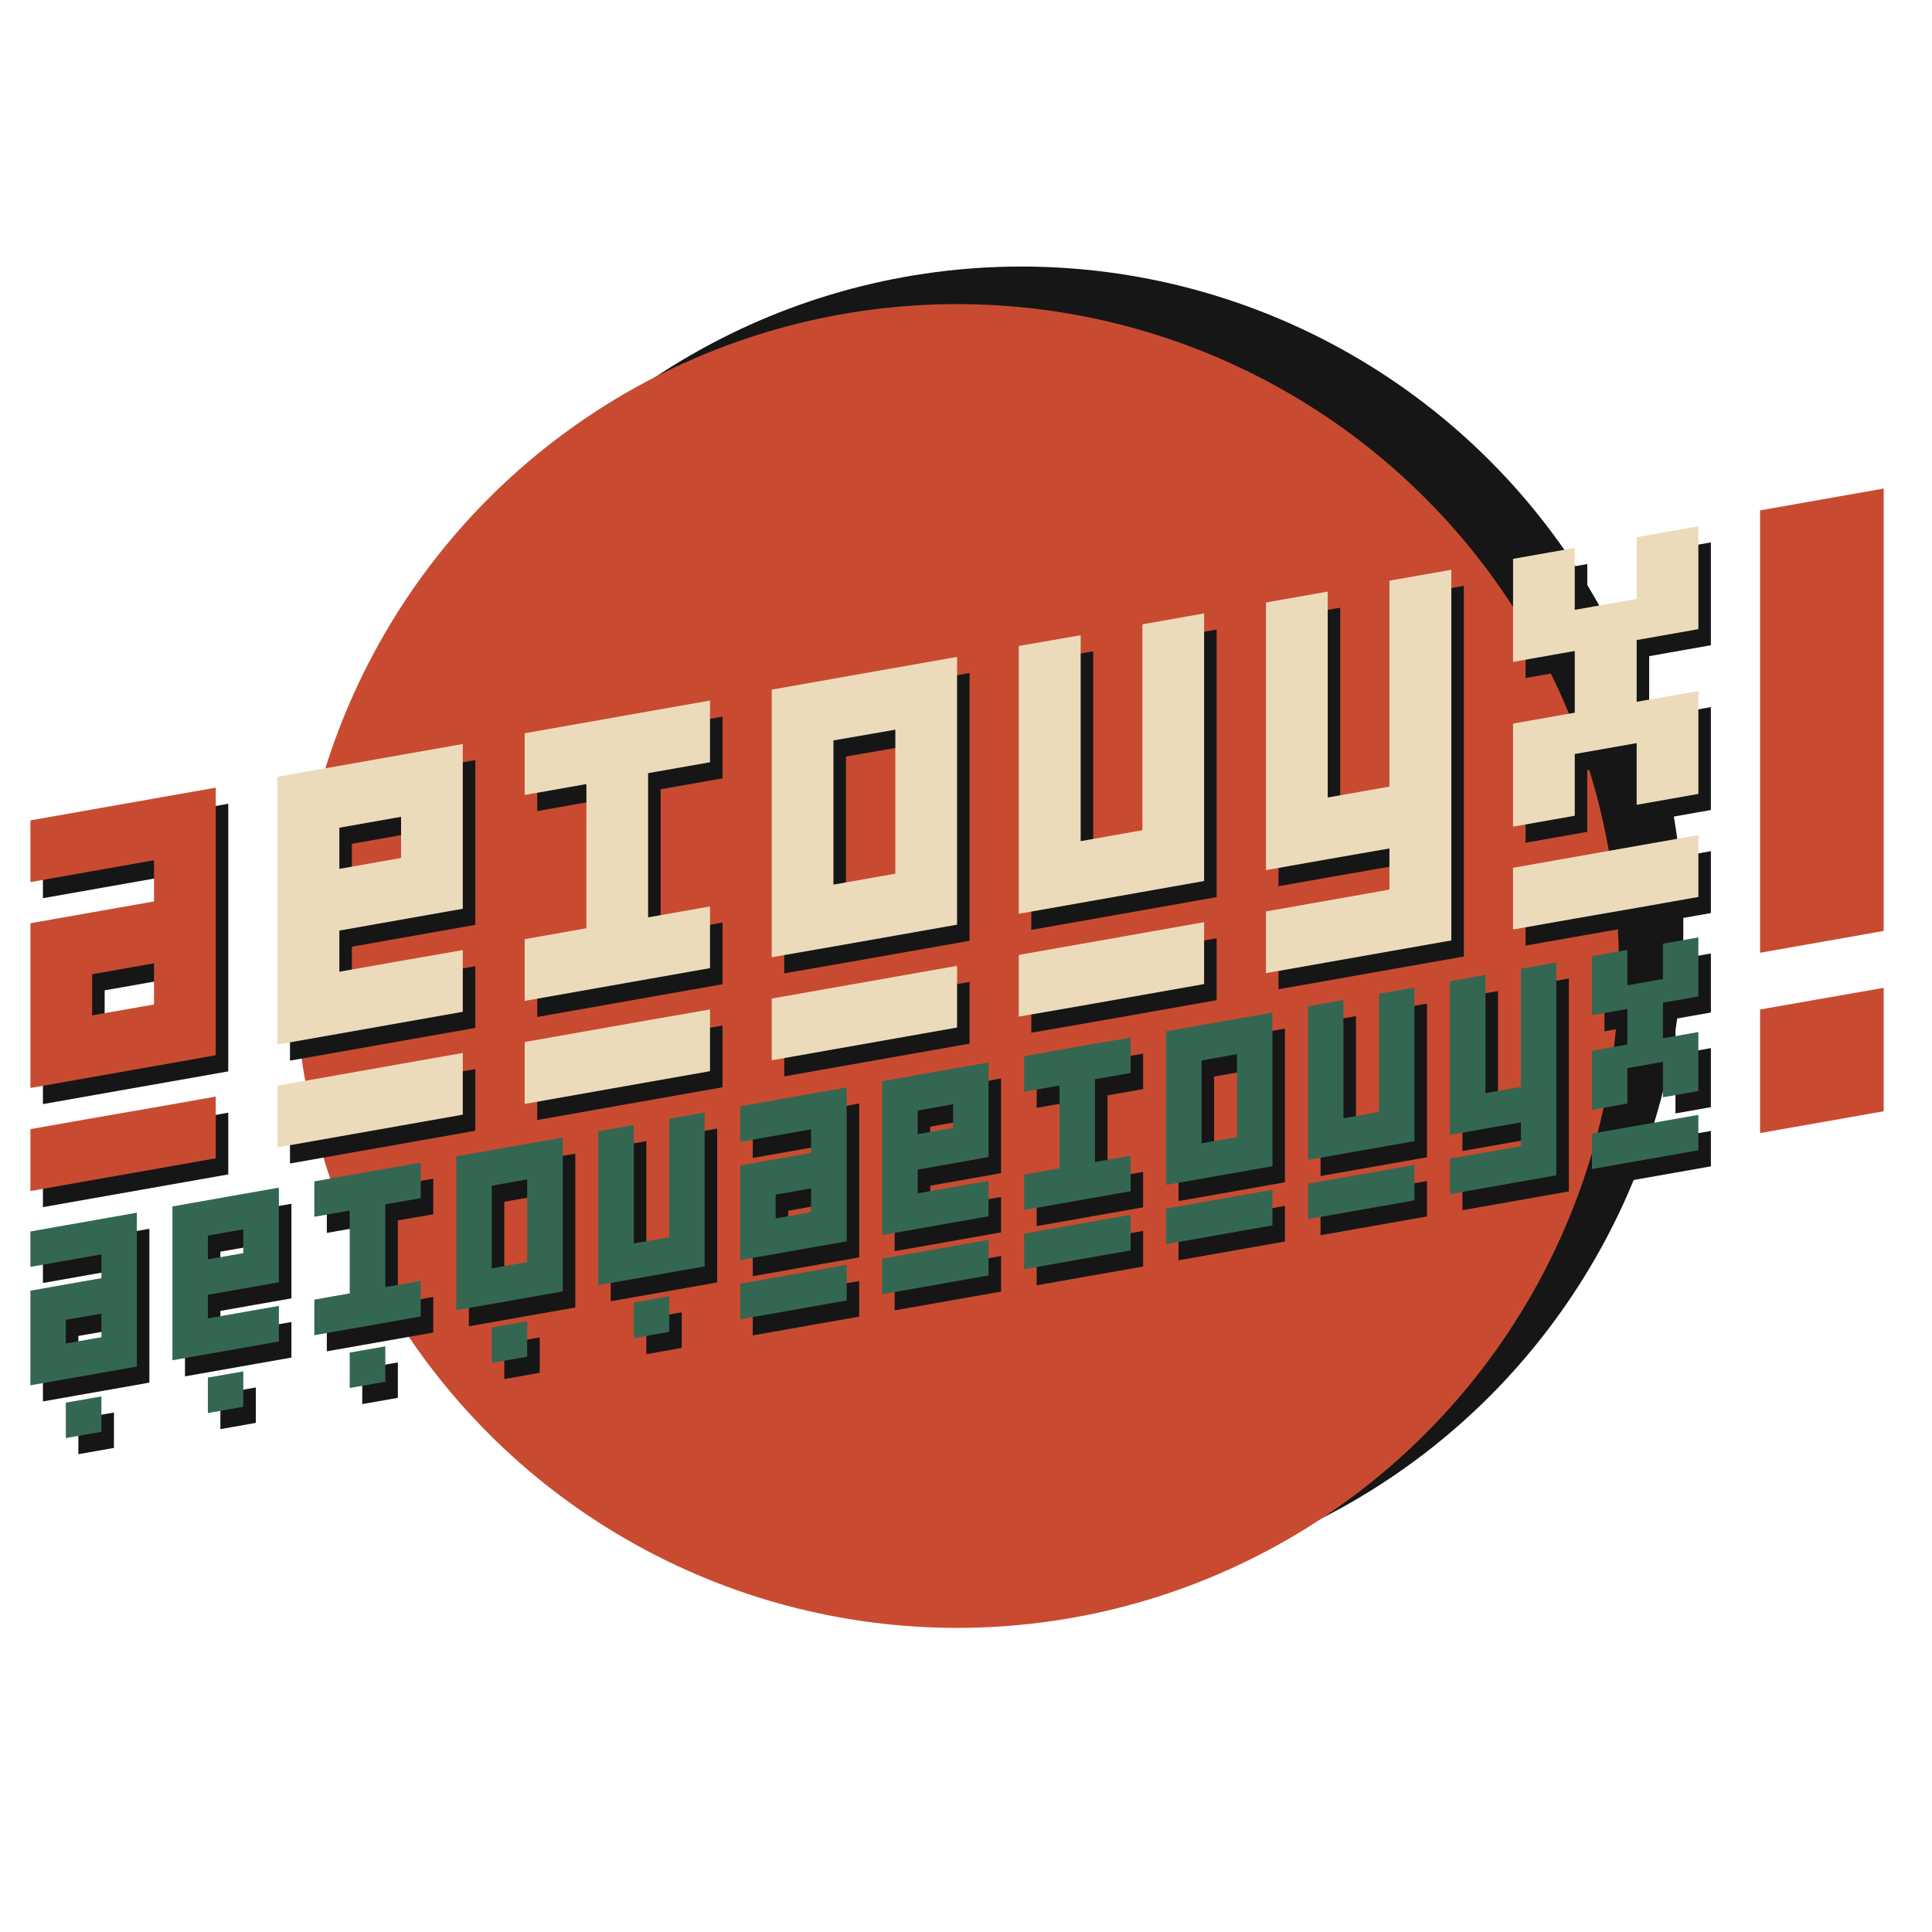 <svg xmlns="http://www.w3.org/2000/svg" viewBox="0 0 1080 1080">
  <title>Artboard 6</title>
  <g id="Layer_6" data-name="Layer 6">
    <g id="Layer_2" data-name="Layer 2">
      <circle cx="571" cy="519" r="370" fill="#161616"/>
      <circle cx="535" cy="540" r="370" fill="#c84b31"/>
      <g>
        <g>
          <polygon points="43.8 812.9 63.7 809.4 63.7 789.6 43.8 793.1 43.8 812.9" fill="#161616"/>
          <path d="M63.7,690.4l-19.9,3.5L24,697.4v19.8l19.8-3.5,19.9-3.5v13.3L43.8,727,24,730.5v52.9l19.8-3.5,19.9-3.5,19.8-3.5v-86Zm0,66.1L43.8,760V746.8l19.9-3.5Z" fill="#161616"/>
        </g>
        <g>
          <polygon points="123.2 798.9 143 795.4 143 775.6 123.2 779.1 123.2 798.9" fill="#161616"/>
          <path d="M143,676.4l-19.8,3.5-19.8,3.5v86l19.8-3.5,19.8-3.5,19.9-3.5V739L143,742.5,123.2,746V732.8l19.8-3.5,19.9-3.5V672.9Zm0,33.1L123.2,713V699.7l19.8-3.5Z" fill="#161616"/>
        </g>
        <g>
          <polygon points="202.5 784.9 222.4 781.4 222.4 761.6 202.5 765.1 202.5 784.9" fill="#161616"/>
          <polygon points="222.4 695.5 222.4 682.2 242.2 678.8 242.2 658.9 222.4 662.4 202.5 665.9 182.7 669.4 182.7 689.2 202.5 685.7 202.5 699 202.5 718.8 202.5 732 182.7 735.5 182.7 755.4 202.5 751.9 222.4 748.4 242.2 744.9 242.2 725 222.4 728.5 222.4 715.3 222.4 695.5" fill="#161616"/>
        </g>
        <g>
          <polygon points="281.9 770.9 301.7 767.4 301.7 747.6 281.9 751.1 281.9 770.9" fill="#161616"/>
          <path d="M301.7,648.4l-19.8,3.5-19.8,3.5v86l19.8-3.5,19.8-3.5,19.9-3.5v-86Zm0,33.1v33L281.9,718V671.8l19.8-3.5Z" fill="#161616"/>
        </g>
        <g>
          <polygon points="361.3 757 381.1 753.5 381.1 733.6 361.3 737.1 361.3 757" fill="#161616"/>
          <polygon points="381.1 634.4 381.1 654.3 381.1 667.5 381.1 687.3 381.1 700.6 361.3 704.1 361.3 690.8 361.3 671 361.3 657.8 361.3 637.9 341.4 641.4 341.4 661.3 341.4 674.5 341.4 694.3 341.4 707.5 341.4 727.4 361.3 723.9 381.1 720.4 400.9 716.9 400.9 697.1 400.9 683.8 400.9 664 400.9 650.8 400.9 630.9 381.1 634.4" fill="#161616"/>
        </g>
        <g>
          <path d="M460.4,620.4l-19.8,3.5-19.8,3.5v19.9l19.8-3.5,19.8-3.5v13.2L440.6,657l-19.8,3.5v52.9l19.8-3.5,19.8-3.5,19.9-3.5v-86Zm0,66.2-19.8,3.5V676.8l19.8-3.5Z" fill="#161616"/>
          <polygon points="440.6 723.1 420.8 726.6 420.8 746.5 440.6 743 460.4 739.5 480.3 736 480.3 716.1 460.4 719.6 440.6 723.1" fill="#161616"/>
        </g>
        <g>
          <path d="M539.8,606.4,520,609.9l-19.9,3.5v86l19.9-3.5,19.8-3.5,19.8-3.5V669.1l-19.8,3.5L520,676.1V662.8l19.8-3.5,19.8-3.5V602.9Zm0,33.1L520,643V629.8l19.8-3.5Z" fill="#161616"/>
          <polygon points="520 709.1 500.1 712.6 500.1 732.5 520 729 539.8 725.5 559.6 722 559.6 702.1 539.8 705.6 520 709.1" fill="#161616"/>
        </g>
        <g>
          <polygon points="619.1 625.5 619.1 612.3 639 608.8 639 589 619.1 592.4 599.3 595.9 579.5 599.4 579.5 619.3 599.3 615.8 599.3 629 599.3 648.8 599.3 662.1 579.5 665.6 579.5 685.4 599.3 681.9 619.1 678.4 639 674.9 639 655.1 619.1 658.6 619.1 645.4 619.1 625.5" fill="#161616"/>
          <polygon points="599.3 695.1 579.5 698.6 579.5 718.5 599.3 715 619.1 711.5 639 708 639 688.1 619.1 691.6 599.3 695.1" fill="#161616"/>
        </g>
        <g>
          <path d="M698.5,578.5,678.7,582l-19.9,3.5v85.9l19.9-3.5,19.8-3.5,19.8-3.5V575Zm0,33v33.1l-19.8,3.5V601.8l19.8-3.5Z" fill="#161616"/>
          <polygon points="678.7 681.1 658.8 684.6 658.8 704.5 678.7 701 698.5 697.5 718.3 694 718.3 674.1 698.5 677.6 678.7 681.1" fill="#161616"/>
        </g>
        <g>
          <polygon points="777.9 564.5 777.9 584.3 777.9 597.5 777.9 617.4 777.9 630.6 758 634.1 758 620.9 758 601 758 587.8 758 568 738.2 571.5 738.2 591.3 738.2 604.5 738.2 624.4 738.2 637.6 738.2 657.4 758 653.9 777.9 650.4 797.7 646.9 797.7 627.1 797.7 613.9 797.7 594 797.7 580.8 797.7 561 777.9 564.5" fill="#161616"/>
          <polygon points="758 667.2 738.2 670.7 738.2 690.5 758 687 777.9 683.5 797.7 680 797.7 660.2 777.9 663.7 758 667.2" fill="#161616"/>
        </g>
        <polygon points="857.2 550.5 857.2 570.3 857.2 583.5 857.2 603.4 857.2 616.6 837.4 620.1 837.4 606.9 837.4 587 837.4 573.8 837.4 554 817.5 557.5 817.5 577.3 817.5 590.5 817.5 610.4 817.5 623.6 817.5 643.4 837.4 639.9 857.2 636.4 857.2 649.7 837.4 653.2 817.5 656.7 817.5 676.5 837.4 673 857.2 669.5 877 666 877 646.2 877 632.9 877 613.1 877 599.9 877 580 877 566.8 877 547 857.2 550.5" fill="#161616"/>
        <g>
          <polygon points="916.7 639.2 896.9 642.7 896.9 662.5 916.7 659 936.6 655.5 956.4 652 956.4 632.2 936.6 635.7 916.7 639.2" fill="#161616"/>
          <polygon points="936.6 536.5 936.6 556.3 916.7 559.8 916.7 540 896.9 543.5 896.9 563.3 896.9 576.5 916.7 573 916.7 592.9 896.9 596.4 896.9 609.6 896.9 629.4 916.7 625.9 916.7 606.1 936.6 602.6 936.6 622.4 956.4 618.9 956.4 599.1 956.4 585.9 936.6 589.4 936.6 569.5 956.4 566 956.4 552.8 956.4 533 936.6 536.5" fill="#161616"/>
        </g>
      </g>
      <g>
        <g>
          <path d="M93.1,455.4l-34.6,6.1L24,467.6v34.5L58.5,496l34.6-6.1v23L58.5,519,24,525.1v92.1l34.5-6.1L93.1,605l34.5-6.1V449.3Zm0,115.1-34.6,6.1v-23l34.6-6.1Z" fill="#161616"/>
          <polygon points="58.5 634.1 24 640.2 24 674.8 58.5 668.7 93.1 662.6 127.6 656.5 127.6 622 93.1 628.1 58.5 634.1" fill="#161616"/>
        </g>
        <g>
          <path d="M231.2,431l-34.5,6.1-34.6,6.1V592.9l34.6-6.1,34.5-6.1,34.5-6.1V540.1l-34.5,6-34.5,6.1v-23l34.5-6.1,34.5-6.1V424.9Zm0,57.6-34.5,6.1v-23l34.5-6.1Z" fill="#161616"/>
          <polygon points="196.7 609.8 162.1 615.9 162.1 650.4 196.7 644.3 231.2 638.2 265.7 632.1 265.7 597.6 231.2 603.7 196.7 609.8" fill="#161616"/>
        </g>
        <g>
          <polygon points="369.3 464.2 369.3 441.2 403.9 435.1 403.9 400.6 369.3 406.7 334.8 412.8 300.3 418.9 300.3 453.4 334.8 447.3 334.8 470.3 334.8 504.9 334.8 527.9 300.3 534 300.3 568.5 334.8 562.4 369.3 556.3 403.9 550.2 403.9 515.7 369.3 521.8 369.3 498.8 369.3 464.2" fill="#161616"/>
          <polygon points="334.8 585.4 300.3 591.5 300.3 626.1 334.8 620 369.3 613.9 403.9 607.8 403.9 573.3 369.3 579.3 334.8 585.4" fill="#161616"/>
        </g>
        <g>
          <path d="M507.5,382.3l-34.6,6.1-34.5,6.1V544.1l34.5-6,34.6-6.1,34.5-6.1V376.2Zm0,57.6v57.5l-34.6,6.1V422.9l34.6-6Z" fill="#161616"/>
          <polygon points="472.9 561.1 438.4 567.2 438.4 601.7 472.9 595.6 507.5 589.5 542 583.4 542 548.9 507.5 555 472.9 561.1" fill="#161616"/>
        </g>
        <g>
          <polygon points="645.6 358 645.6 392.5 645.6 415.5 645.6 450.1 645.6 473.1 611.1 479.2 611.1 456.1 611.1 421.6 611.1 398.6 611.1 364.1 576.5 370.1 576.5 404.7 576.5 427.7 576.5 462.2 576.5 485.3 576.5 519.8 611.1 513.7 645.6 507.6 680.1 501.5 680.1 467 680.1 444 680.1 409.4 680.1 386.4 680.1 351.9 645.6 358" fill="#161616"/>
          <polygon points="611.1 536.7 576.5 542.8 576.5 577.3 611.1 571.3 645.6 565.2 680.1 559.1 680.1 524.5 645.6 530.6 611.1 536.7" fill="#161616"/>
        </g>
        <polygon points="783.7 333.6 783.7 368.1 783.7 391.2 783.7 425.7 783.7 448.7 749.2 454.8 749.2 431.8 749.2 397.3 749.2 374.2 749.2 339.7 714.7 345.8 714.7 380.3 714.7 403.3 714.7 437.9 714.7 460.9 714.7 495.4 749.2 489.3 783.7 483.3 783.7 506.3 749.2 512.4 714.7 518.5 714.7 553 749.2 546.9 783.7 540.8 818.3 534.7 818.3 500.2 818.3 477.2 818.3 442.6 818.3 419.6 818.3 385.1 818.3 362.1 818.3 327.5 783.7 333.6" fill="#161616"/>
        <g>
          <polygon points="887.3 488 852.8 494.1 852.8 528.6 887.3 522.5 921.9 516.5 956.4 510.4 956.4 475.8 921.9 481.9 887.3 488" fill="#161616"/>
          <polygon points="921.9 309.3 921.9 343.8 887.3 349.9 887.3 315.3 852.8 321.4 852.8 356 852.8 379 887.3 372.9 887.3 407.4 852.8 413.5 852.8 436.5 852.8 471.1 887.3 465 887.3 430.5 921.9 424.4 921.9 458.9 956.4 452.8 956.4 418.3 956.4 395.3 921.9 401.3 921.9 366.8 956.4 360.7 956.4 337.7 956.4 303.2 921.9 309.3" fill="#161616"/>
        </g>
      </g>
      <g>
        <polygon points="36.8 803.9 56.7 800.4 56.7 780.6 36.8 784.1 36.8 803.9" fill="#346751"/>
        <path d="M56.7,681.4l-19.9,3.5L17,688.4v19.8l19.8-3.5,19.9-3.5v13.3L36.8,718,17,721.5v52.9l19.8-3.5,19.9-3.5,19.8-3.5v-86Zm0,66.1L36.8,751V737.8l19.9-3.5Z" fill="#346751"/>
      </g>
      <g>
        <polygon points="116.2 789.9 136 786.4 136 766.6 116.2 770.1 116.2 789.9" fill="#346751"/>
        <path d="M136,667.4l-19.8,3.5-19.8,3.5v86l19.8-3.5,19.8-3.5,19.9-3.5V730L136,733.5,116.2,737V723.8l19.8-3.5,19.9-3.5V663.9Zm0,33.1L116.2,704V690.7l19.8-3.5Z" fill="#346751"/>
      </g>
      <g>
        <polygon points="195.5 775.9 215.4 772.4 215.4 752.6 195.5 756.1 195.5 775.9" fill="#346751"/>
        <polygon points="215.4 686.5 215.4 673.2 235.2 669.8 235.2 649.9 215.4 653.4 195.5 656.9 175.7 660.4 175.7 680.2 195.5 676.7 195.5 690 195.5 709.8 195.5 723 175.7 726.5 175.7 746.4 195.5 742.9 215.4 739.4 235.2 735.9 235.2 716 215.4 719.5 215.4 706.3 215.4 686.5" fill="#346751"/>
      </g>
      <g>
        <polygon points="274.9 761.9 294.7 758.4 294.7 738.6 274.9 742.1 274.9 761.9" fill="#346751"/>
        <path d="M294.7,639.4l-19.8,3.5-19.8,3.5v86l19.8-3.5,19.8-3.5,19.9-3.5v-86Zm0,33.1v33L274.9,709V662.8l19.8-3.5Z" fill="#346751"/>
      </g>
      <g>
        <polygon points="354.3 748 374.1 744.5 374.1 724.6 354.3 728.1 354.3 748" fill="#346751"/>
        <polygon points="374.1 625.4 374.1 645.3 374.1 658.5 374.1 678.3 374.1 691.6 354.3 695.1 354.3 681.8 354.3 662 354.3 648.8 354.3 628.9 334.4 632.4 334.4 652.3 334.4 665.5 334.4 685.3 334.4 698.5 334.4 718.4 354.3 714.9 374.1 711.4 393.9 707.9 393.9 688.1 393.9 674.8 393.9 655 393.9 641.8 393.9 621.9 374.1 625.4" fill="#346751"/>
      </g>
      <g>
        <path d="M453.4,611.4l-19.8,3.5-19.8,3.5v19.9l19.8-3.5,19.8-3.5v13.2L433.6,648l-19.8,3.5v52.9l19.8-3.5,19.8-3.5,19.9-3.5v-86Zm0,66.2-19.8,3.5V667.8l19.8-3.5Z" fill="#346751"/>
        <polygon points="433.6 714.1 413.8 717.6 413.8 737.5 433.6 734 453.4 730.5 473.3 727 473.3 707.1 453.4 710.6 433.6 714.1" fill="#346751"/>
      </g>
      <g>
        <path d="M532.8,597.4,513,600.9l-19.9,3.5v86l19.9-3.5,19.8-3.5,19.8-3.5V660.1l-19.8,3.5L513,667.1V653.8l19.8-3.5,19.8-3.5V593.9Zm0,33.1L513,634V620.8l19.8-3.5Z" fill="#346751"/>
        <polygon points="513 700.1 493.1 703.6 493.1 723.5 513 720 532.8 716.5 552.6 713 552.6 693.1 532.8 696.6 513 700.1" fill="#346751"/>
      </g>
      <g>
        <polygon points="612.1 616.5 612.1 603.3 632 599.8 632 580 612.1 583.4 592.3 586.9 572.5 590.4 572.5 610.3 592.3 606.8 592.3 620 592.3 639.8 592.3 653.1 572.5 656.6 572.5 676.4 592.3 672.9 612.1 669.4 632 665.9 632 646.1 612.1 649.6 612.1 636.4 612.1 616.5" fill="#346751"/>
        <polygon points="592.3 686.1 572.5 689.6 572.5 709.5 592.3 706 612.1 702.5 632 699 632 679.1 612.1 682.6 592.3 686.1" fill="#346751"/>
      </g>
      <g>
        <path d="M691.5,569.5,671.7,573l-19.9,3.5v85.9l19.9-3.5,19.8-3.5,19.8-3.5V566Zm0,33v33.1l-19.8,3.5V592.8l19.8-3.5Z" fill="#346751"/>
        <polygon points="671.7 672.1 651.8 675.6 651.8 695.5 671.7 692 691.5 688.5 711.3 685 711.3 665.1 691.5 668.6 671.7 672.1" fill="#346751"/>
      </g>
      <g>
        <polygon points="770.9 555.5 770.9 575.3 770.9 588.5 770.9 608.4 770.9 621.6 751 625.1 751 611.9 751 592 751 578.8 751 559 731.2 562.5 731.2 582.3 731.2 595.5 731.2 615.4 731.2 628.6 731.2 648.4 751 644.9 770.9 641.4 790.7 637.9 790.7 618.1 790.7 604.9 790.7 585 790.7 571.8 790.7 552 770.9 555.5" fill="#346751"/>
        <polygon points="751 658.2 731.2 661.7 731.2 681.5 751 678 770.9 674.5 790.7 671 790.7 651.2 770.9 654.7 751 658.2" fill="#346751"/>
      </g>
      <polygon points="850.2 541.5 850.2 561.3 850.2 574.5 850.2 594.4 850.2 607.6 830.4 611.1 830.4 597.9 830.4 578 830.4 564.8 830.4 545 810.5 548.5 810.5 568.3 810.5 581.5 810.5 601.4 810.5 614.6 810.5 634.4 830.4 630.9 850.2 627.4 850.2 640.7 830.4 644.2 810.5 647.7 810.5 667.5 830.4 664 850.2 660.5 870 657 870 637.2 870 623.9 870 604.1 870 590.9 870 571 870 557.8 870 538 850.2 541.5" fill="#346751"/>
      <g>
        <polygon points="909.7 630.2 889.9 633.7 889.9 653.5 909.7 650 929.6 646.5 949.4 643 949.4 623.2 929.6 626.7 909.7 630.2" fill="#346751"/>
        <polygon points="929.6 527.5 929.6 547.3 909.7 550.8 909.7 531 889.9 534.5 889.9 554.3 889.9 567.5 909.7 564 909.7 583.9 889.9 587.4 889.9 600.6 889.9 620.4 909.7 616.9 909.7 597.1 929.6 593.6 929.6 613.4 949.4 609.9 949.4 590.1 949.4 576.9 929.6 580.4 929.6 560.5 949.4 557 949.4 543.8 949.4 524 929.6 527.5" fill="#346751"/>
      </g>
      <g>
        <path d="M86.1,446.4l-34.6,6.1L17,458.6v34.5L51.5,487l34.6-6.1v23L51.5,510,17,516.1v92.1l34.5-6.1L86.1,596l34.5-6.1V440.3Zm0,115.1-34.6,6.1v-23l34.6-6.1Z" fill="#c84b31"/>
        <polygon points="51.5 625.1 17 631.2 17 665.8 51.5 659.7 86.1 653.6 120.6 647.5 120.6 613 86.1 619.1 51.5 625.1" fill="#c84b31"/>
      </g>
      <g>
        <path d="M224.2,422l-34.5,6.1-34.6,6.1V583.9l34.6-6.1,34.5-6.1,34.5-6.1V531.1l-34.5,6-34.5,6.1v-23l34.5-6.1,34.5-6.1V415.9Zm0,57.6-34.5,6.1v-23l34.5-6.1Z" fill="#ecdbba"/>
        <polygon points="189.7 600.8 155.1 606.9 155.1 641.4 189.7 635.3 224.2 629.2 258.7 623.1 258.7 588.6 224.2 594.7 189.7 600.8" fill="#ecdbba"/>
      </g>
      <g>
        <polygon points="362.3 455.2 362.3 432.2 396.9 426.1 396.9 391.6 362.3 397.7 327.8 403.8 293.3 409.9 293.3 444.4 327.8 438.3 327.8 461.3 327.8 495.9 327.8 518.9 293.3 525 293.3 559.5 327.8 553.4 362.3 547.3 396.9 541.2 396.9 506.7 362.3 512.8 362.3 489.8 362.3 455.2" fill="#ecdbba"/>
        <polygon points="327.8 576.4 293.3 582.5 293.3 617.1 327.8 611 362.3 604.9 396.9 598.8 396.9 564.3 362.3 570.3 327.8 576.4" fill="#ecdbba"/>
      </g>
      <g>
        <path d="M500.5,373.3l-34.6,6.1-34.5,6.1V535.1l34.5-6,34.6-6.1,34.5-6.1V367.2Zm0,57.6v57.5l-34.6,6.1V413.9l34.6-6Z" fill="#ecdbba"/>
        <polygon points="465.9 552.1 431.4 558.2 431.4 592.7 465.9 586.6 500.5 580.5 535 574.4 535 539.9 500.5 546 465.9 552.1" fill="#ecdbba"/>
      </g>
      <g>
        <polygon points="638.6 349 638.6 383.5 638.6 406.5 638.6 441.1 638.6 464.1 604.1 470.2 604.1 447.1 604.1 412.6 604.1 389.6 604.1 355.1 569.5 361.1 569.5 395.7 569.5 418.7 569.5 453.2 569.5 476.3 569.5 510.8 604.1 504.7 638.6 498.6 673.1 492.5 673.1 458 673.1 435 673.1 400.4 673.1 377.4 673.1 342.9 638.6 349" fill="#ecdbba"/>
        <polygon points="604.1 527.7 569.5 533.8 569.5 568.3 604.1 562.3 638.6 556.2 673.1 550.1 673.1 515.5 638.6 521.6 604.1 527.7" fill="#ecdbba"/>
      </g>
      <polygon points="776.7 324.6 776.7 359.1 776.7 382.2 776.7 416.7 776.7 439.7 742.2 445.8 742.2 422.8 742.2 388.3 742.2 365.2 742.2 330.7 707.7 336.8 707.7 371.3 707.7 394.3 707.7 428.9 707.7 451.9 707.7 486.4 742.2 480.3 776.7 474.3 776.7 497.3 742.2 503.4 707.7 509.5 707.7 544 742.2 537.9 776.7 531.8 811.3 525.7 811.3 491.2 811.3 468.2 811.3 433.6 811.3 410.6 811.3 376.1 811.3 353.1 811.3 318.5 776.7 324.6" fill="#ecdbba"/>
      <g>
        <polygon points="880.3 479 845.8 485.1 845.8 519.6 880.3 513.5 914.9 507.5 949.4 501.4 949.4 466.8 914.9 472.9 880.3 479" fill="#ecdbba"/>
        <polygon points="914.9 300.3 914.9 334.8 880.3 340.9 880.3 306.3 845.8 312.4 845.8 347 845.8 370 880.3 363.9 880.3 398.4 845.8 404.5 845.8 427.5 845.8 462.1 880.3 456 880.3 421.5 914.9 415.4 914.9 449.9 949.4 443.8 949.4 409.3 949.4 386.3 914.9 392.3 914.9 357.8 949.4 351.7 949.4 328.7 949.4 294.2 914.9 300.3" fill="#ecdbba"/>
      </g>
      <polygon points="1053 520.4 983.9 532.6 983.9 285.3 1053 273.1 1053 520.4" fill="#c84b31"/>
      <polygon points="1053 621.2 983.9 633.4 983.9 564.3 1053 552.2 1053 621.2" fill="#c84b31"/>
    </g>
  </g>
</svg>
